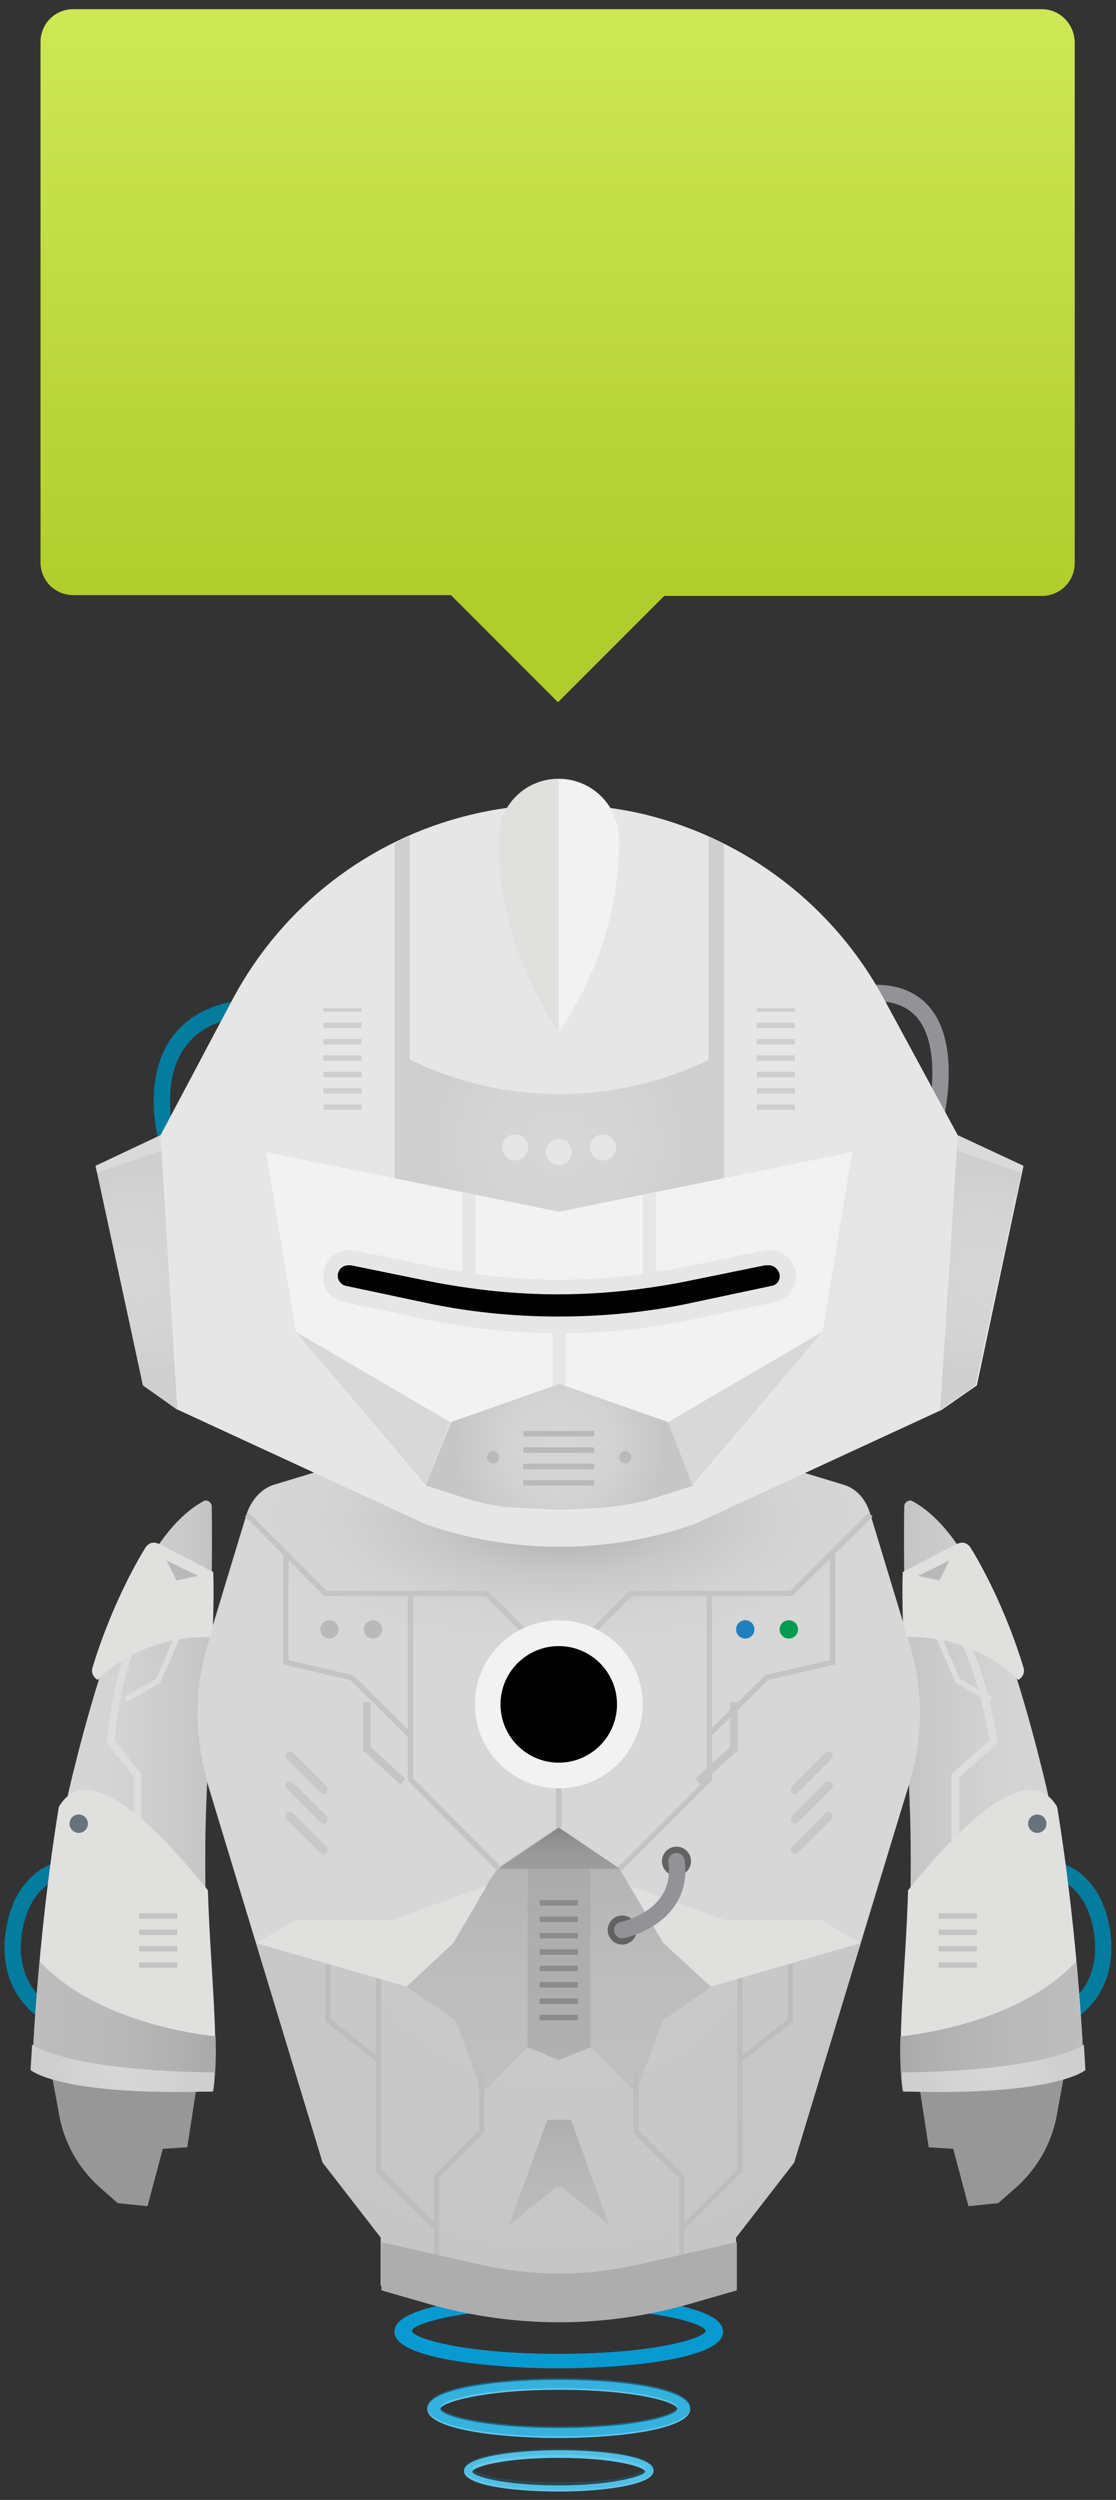 <?xml version="1.0" encoding="utf-8"?>
<!-- Generator: Adobe Illustrator 19.0.0, SVG Export Plug-In . SVG Version: 6.00 Build 0)  -->
<!DOCTYPE svg PUBLIC "-//W3C//DTD SVG 1.1//EN" "http://www.w3.org/Graphics/SVG/1.1/DTD/svg11.dtd">
<svg version="1.1" id="Layer_1" xmlns="http://www.w3.org/2000/svg" xmlns:xlink="http://www.w3.org/1999/xlink" x="0px" y="0px"
	 viewBox="0 0 146 326.8" style="enable-background:new 0 0 146 326.8;" xml:space="preserve">
<rect x="0" y="0" width="146" height="326.8" fill="#333333" stroke="none"/>
<style type="text/css">
	.st0{fill:#64C8EA;}
	.st1{opacity:0.2;}
	.st2{fill:#069AD1;}
	.st3{opacity:0.5;}
	.st4{fill:url(#XMLID_8_);}
	.st5{fill:url(#XMLID_9_);}
	.st6{fill:#979797;}
	.st7{fill:url(#XMLID_12_);}
	.st8{fill:none;stroke:#037C9D;stroke-width:2.141;stroke-linecap:round;stroke-miterlimit:10;}
	.st9{fill:none;stroke:#DEDDDD;stroke-miterlimit:10;}
	.st10{fill:none;stroke:#DEDDDD;stroke-width:0.714;stroke-miterlimit:10;}
	.st11{fill:#E0E0DF;}
	.st12{fill:#BAB9BA;}
	.st13{fill:url(#XMLID_13_);}
	.st14{fill:#67727B;}
	.st15{fill:none;stroke:#C5C4C4;stroke-width:4.995;stroke-miterlimit:10;stroke-dasharray:0.714,1.427;}
	.st16{fill:url(#XMLID_119_);}
	.st17{fill:url(#XMLID_145_);}
	.st18{fill:url(#XMLID_149_);}
	.st19{fill:url(#XMLID_150_);}
	.st20{fill:none;stroke:#BEBDBE;stroke-width:0.672;stroke-miterlimit:10;}
	.st21{opacity:0.76;fill:url(#XMLID_151_);}
	.st22{fill:none;stroke:#8A8B8B;stroke-width:4.995;stroke-miterlimit:10;stroke-dasharray:0.714,1.427;}
	.st23{opacity:0.76;fill:url(#XMLID_152_);}
	.st24{opacity:0.76;fill:url(#XMLID_153_);}
	.st25{fill:url(#XMLID_154_);}
	.st26{fill:#2080BE;}
	.st27{fill:#009A51;}
	.st28{fill:#C8C8C8;}
	.st29{fill:#626262;}
	.st30{fill:none;stroke:#929297;stroke-width:2.141;stroke-linecap:round;stroke-miterlimit:10;}
	.st31{fill:url(#XMLID_156_);}
	.st32{fill:none;stroke:#C5C4C4;stroke-width:0.714;stroke-miterlimit:10;}
	.st33{stroke:#F2F2F2;stroke-width:3.361;stroke-miterlimit:10;}
	.st34{fill:#E6E6E6;}
	.st35{fill:url(#XMLID_210_);}
	.st36{fill:url(#XMLID_211_);}
	.st37{fill:none;stroke:#D0CFCF;stroke-width:4.995;stroke-miterlimit:10;stroke-dasharray:0.714,1.427;}
	.st38{fill:url(#XMLID_212_);}
	.st39{fill:#D0CFCF;}
	.st40{opacity:0.5;fill:#E6E6E6;}
	.st41{fill:#F2F2F2;}
	.st42{fill:url(#XMLID_213_);}
	.st43{fill:#D8D8D8;}
	.st44{fill:none;stroke:#BAB9BA;stroke-width:9.277;stroke-miterlimit:10;stroke-dasharray:0.714,1.427;}
	.st45{fill:#ADADAD;}
	.st46{fill:none;stroke:#C5C4C4;stroke-miterlimit:10;}
	.st47{fill:url(#XMLID_218_);}
</style>
<g id="XMLID_5_">
	<g id="XMLID_7_">
		<g id="XMLID_11_">
			<path id="XMLID_141_" class="st0" d="M73.1,320.3c-6,0-12.4,0.9-12.4,2.7c0,1.9,6.4,2.7,12.4,2.7c6,0,12.4-0.9,12.4-2.7
				C85.6,321.1,79.1,320.3,73.1,320.3z M73.1,324.9c-7.3,0-11.3-1.2-11.3-1.8c0-0.6,4-1.8,11.3-1.8c7.3,0,11.3,1.2,11.3,1.8
				C84.4,323.6,80.4,324.9,73.1,324.9z"/>
			<path id="XMLID_138_" class="st0" d="M73.1,311.1c-8.3,0-17.2,1.2-17.2,3.8c0,2.6,8.9,3.8,17.2,3.8c8.3,0,17.2-1.2,17.2-3.8
				C90.3,312.3,81.4,311.1,73.1,311.1z M73.1,317.4c-10,0-15.5-1.6-15.5-2.5c0-0.8,5.5-2.5,15.5-2.5c10,0,15.5,1.6,15.5,2.5
				C88.6,315.8,83.1,317.4,73.1,317.4z"/>
			<g id="XMLID_125_">
				<g id="XMLID_134_" class="st1">
					<path id="XMLID_135_" class="st2" d="M73.1,325.5c-6,0-12.4-0.9-12.4-2.7s6.4-2.7,12.4-2.7c6,0,12.4,0.9,12.4,2.7
						S79.1,325.5,73.1,325.5z M73.1,320.9c-7.3,0-11.3,1.2-11.3,1.8s4,1.8,11.3,1.8c7.3,0,11.3-1.2,11.3-1.8S80.4,320.9,73.1,320.9z
						"/>
				</g>
				<g id="XMLID_130_" class="st3">
					<path id="XMLID_131_" class="st2" d="M73.1,318.5c-8.3,0-17.2-1.2-17.2-3.8c0-2.6,8.9-3.8,17.2-3.8c8.3,0,17.2,1.2,17.2,3.8
						C90.3,317.3,81.4,318.5,73.1,318.5z M73.1,312.2c-10,0-15.5,1.6-15.5,2.5s5.5,2.5,15.5,2.5c10,0,15.5-1.6,15.5-2.5
						S83.1,312.2,73.1,312.2z"/>
				</g>
				<g id="XMLID_126_">
					<path id="XMLID_127_" class="st2" d="M73.1,309.6c-7.4,0-21.5-1-21.5-4.8s14.1-4.8,21.5-4.8c7.4,0,21.5,1,21.5,4.8
						S80.6,309.6,73.1,309.6z M73.1,301.7c-12.7,0-19.2,2.1-19.2,3s6.5,3,19.2,3s19.2-2.1,19.2-3S85.8,301.7,73.1,301.7z"/>
				</g>
			</g>
			<radialGradient id="XMLID_8_" cx="73.147" cy="243.952" r="53.503" gradientUnits="userSpaceOnUse">
				<stop  offset="0" style="stop-color:#CBCBCB"/>
				<stop  offset="0.87" style="stop-color:#C7C7C7"/>
				<stop  offset="1" style="stop-color:#C6C6C6"/>
			</radialGradient>
			<path id="XMLID_124_" class="st4" d="M110.4,194.1l-29.3-8.9l-8-0.3l-8,0.3l-29.3,8.9c-1.6,0.5-3,2-3.6,4l-5.1,16.8
				c-1.8,5.8-1.8,12.3,0,18.1l15.1,49.7l7.6,9.8v6.3l5.9,1.7c11.4,3.3,23.3,3.3,34.7,0l5.9-1.7v-6.3l7.6-9.8l15.1-49.7
				c1.8-5.8,1.8-12.3,0-18.1l-5.1-16.8C113.4,196.1,112.1,194.6,110.4,194.1z"/>
			<linearGradient id="XMLID_9_" gradientUnits="userSpaceOnUse" x1="73.147" y1="274.231" x2="73.147" y2="293.413">
				<stop  offset="0" style="stop-color:#A9A9A9"/>
				<stop  offset="0.146" style="stop-color:#AFAFAF"/>
				<stop  offset="0.559" style="stop-color:#BAB9BA"/>
				<stop  offset="1" style="stop-color:#BEBDBE"/>
			</linearGradient>
			<polygon id="XMLID_123_" class="st5" points="72.8,285.9 73.5,285.9 79.7,290.9 74.7,277.1 74.6,277.1 71.7,277.1 71.6,277.1 
				66.6,290.9 			"/>
			<g id="XMLID_96_">
				<g id="XMLID_110_">
					<path id="XMLID_122_" class="st6" d="M120,271l1.5,9.7l3.2,0.2l2,7.5l3.9-0.4l2.5-2.2c2.6-2.4,4.4-5.5,5.1-9l1.1-6L120,271z"/>
					<linearGradient id="XMLID_12_" gradientUnits="userSpaceOnUse" x1="118.276" y1="234.815" x2="140.663" y2="234.815">
						<stop  offset="0" style="stop-color:#C5C4C4"/>
						<stop  offset="0.105" style="stop-color:#C9C8C8"/>
						<stop  offset="0.538" style="stop-color:#D3D3D3"/>
						<stop  offset="1" style="stop-color:#D7D7D7"/>
					</linearGradient>
					<path id="XMLID_121_" class="st7" d="M118.3,196.9c-0.1,4.4,0,21.2,0.7,38.7c0.6,14.4-0.9,28.6,0.2,37.7c0,0,16,0.3,21.4-2.9
						c0,0,0.5-19.8-4.1-38.4c-3.9-15.8-9.1-31.5-17.2-35.8C118.9,196,118.3,196.4,118.3,196.9z"/>
					<path id="XMLID_120_" class="st8" d="M139.6,263.3c0,0,5.7-2.8,4.6-10.6c-1.1-7.8-6.6-8.4-6.6-8.4"/>
					<path id="XMLID_4_" class="st9" d="M125,243.5v-11.4l5-4.4c0,0-1.3-8.9-4.2-13.8"/>
					<polyline id="XMLID_118_" class="st10" points="129.6,222.2 125.3,219.7 122.2,212.6 					"/>
					<path id="XMLID_117_" class="st11" d="M118.1,205.5l7.1-3.7l0.1,0c0.6-0.3,1.2-0.1,1.6,0.4c0,0,0,0,0,0c1.4,2.2,4.7,8.2,7,15.8
						c0.2,0.6-0.1,1.3-0.7,1.6l0,0c0,0-5.3-5.9-14.9-5.6C118.1,213.8,118,207.8,118.1,205.5z"/>
					<polygon id="XMLID_116_" class="st12" points="120.1,206 124.2,204 122.9,206.6 					"/>
					<path id="XMLID_115_" class="st11" d="M138.3,236.2c-4.4-7.6-16,6.6-19.5,10.9c-0.3,10.2-1.5,19.7-0.7,26.3
						c0,0,18.3,0.4,23.7-2.8C141.8,270.5,141.2,253.9,138.3,236.2z"/>
					<linearGradient id="XMLID_13_" gradientUnits="userSpaceOnUse" x1="117.776" y1="264.85" x2="141.795" y2="264.85">
						<stop  offset="0" style="stop-color:#A9A9A9"/>
						<stop  offset="0.146" style="stop-color:#AFAFAF"/>
						<stop  offset="0.559" style="stop-color:#BAB9BA"/>
						<stop  offset="1" style="stop-color:#BEBDBE"/>
					</linearGradient>
					<path id="XMLID_114_" class="st13" d="M118.1,273.4c0,0,18.3,0.4,23.7-2.8c0,0-0.2-5.8-1-14.2c-6.7,7.2-18.4,9.3-23,9.8
						C117.7,268.7,117.8,271.3,118.1,273.4z"/>
					<circle id="XMLID_113_" class="st14" cx="135.7" cy="238.4" r="1.2"/>
					<line id="XMLID_112_" class="st15" x1="125.3" y1="250.1" x2="125.3" y2="257.9"/>
					<radialGradient id="XMLID_119_" cx="129.915" cy="270.334" r="8.746" gradientUnits="userSpaceOnUse">
						<stop  offset="0" style="stop-color:#D7D7D7"/>
						<stop  offset="0.696" style="stop-color:#D4D3D3"/>
						<stop  offset="1" style="stop-color:#D0CFCF"/>
					</radialGradient>
					<path id="XMLID_111_" class="st16" d="M118,270.9c0,0,17.4,0.1,23.8-3.6l0.2,3.3c0,0-3.7,3.4-23.7,2.8
						C118.2,273.4,117.9,272.3,118,270.9z"/>
				</g>
				<g id="XMLID_97_">
					<path id="XMLID_109_" class="st6" d="M26,271l-1.5,9.7l-3.2,0.2l-2,7.5l-3.9-0.4l-2.5-2.2c-2.6-2.4-4.4-5.5-5.1-9l-1.1-6
						L26,271z"/>
					
						<linearGradient id="XMLID_145_" gradientUnits="userSpaceOnUse" x1="3096.408" y1="234.815" x2="3118.795" y2="234.815" gradientTransform="matrix(-1 0 0 1 3124.132 0)">
						<stop  offset="0" style="stop-color:#C5C4C4"/>
						<stop  offset="0.105" style="stop-color:#C9C8C8"/>
						<stop  offset="0.538" style="stop-color:#D3D3D3"/>
						<stop  offset="1" style="stop-color:#D7D7D7"/>
					</linearGradient>
					<path id="XMLID_108_" class="st17" d="M27.7,196.9c0.1,4.4,0,21.2-0.7,38.7c-0.6,14.4,0.9,28.6-0.2,37.7c0,0-16,0.3-21.4-2.9
						c0,0-0.5-19.8,4.1-38.4c3.9-15.8,9.1-31.5,17.2-35.8C27.1,196,27.7,196.4,27.7,196.9z"/>
					<path id="XMLID_107_" class="st8" d="M6.4,263.3c0,0-5.7-2.8-4.6-10.6s6.6-8.4,6.6-8.4"/>
					<path id="XMLID_3_" class="st9" d="M18,243.5v-11.4l-3.5-4.4c0,0,0.6-8.9,3.4-13.8"/>
					<polyline id="XMLID_105_" class="st10" points="16.4,222.2 20.7,219.7 23.8,212.6 					"/>
					<path id="XMLID_104_" class="st11" d="M27.9,205.5l-7.1-3.7l-0.1,0c-0.6-0.3-1.2-0.1-1.6,0.4c0,0,0,0,0,0
						c-1.4,2.2-4.7,8.2-7,15.8c-0.2,0.6,0.1,1.3,0.7,1.6h0c0,0,5.3-5.9,14.9-5.6C27.9,213.8,28,207.8,27.9,205.5z"/>
					<polygon id="XMLID_103_" class="st12" points="25.9,206 21.8,204 23.1,206.6 					"/>
					<path id="XMLID_102_" class="st11" d="M7.7,236.2c4.4-7.6,16,6.6,19.5,10.9c0.3,10.2,1.5,19.7,0.7,26.3c0,0-18.3,0.4-23.7-2.8
						C4.2,270.5,4.8,253.9,7.7,236.2z"/>
					<linearGradient id="XMLID_149_" gradientUnits="userSpaceOnUse" x1="4.205" y1="264.85" x2="28.224" y2="264.85">
						<stop  offset="0" style="stop-color:#BEBDBE"/>
						<stop  offset="0.441" style="stop-color:#BAB9BA"/>
						<stop  offset="0.854" style="stop-color:#AFAFAF"/>
						<stop  offset="1" style="stop-color:#A9A9A9"/>
					</linearGradient>
					<path id="XMLID_101_" class="st18" d="M27.9,273.4c0,0-18.3,0.4-23.7-2.8c0,0,0.2-5.8,1-14.2c6.7,7.2,18.4,9.3,23,9.8
						C28.3,268.7,28.2,271.3,27.9,273.4z"/>
					<circle id="XMLID_100_" class="st14" cx="10.3" cy="238.4" r="1.2"/>
					<line id="XMLID_99_" class="st15" x1="20.7" y1="250.1" x2="20.7" y2="257.9"/>
					
						<radialGradient id="XMLID_150_" cx="3108.047" cy="270.334" r="8.746" gradientTransform="matrix(-1 0 0 1 3124.132 0)" gradientUnits="userSpaceOnUse">
						<stop  offset="0" style="stop-color:#D7D7D7"/>
						<stop  offset="0.696" style="stop-color:#D4D3D3"/>
						<stop  offset="1" style="stop-color:#D0CFCF"/>
					</radialGradient>
					<path id="XMLID_98_" class="st19" d="M28,270.9c0,0-17.4,0.1-23.8-3.6l-0.2,3.3c0,0,3.7,3.4,23.7,2.8
						C27.8,273.4,28.1,272.3,28,270.9z"/>
				</g>
			</g>
			<g id="XMLID_89_">
				<polyline id="XMLID_95_" class="st20" points="83.2,270.7 83.2,278.6 89.2,284.6 89.2,295.9 				"/>
				<polyline id="XMLID_94_" class="st20" points="63,270.7 63,278.6 57.1,284.6 57.1,295.9 				"/>
				<polyline id="XMLID_93_" class="st20" points="89.2,291.3 96.8,283.7 96.8,255.9 				"/>
				<polyline id="XMLID_92_" class="st20" points="57.1,291.3 49.5,283.7 49.5,255.9 				"/>
				<polyline id="XMLID_91_" class="st20" points="96.8,269.3 103.4,264.1 103.4,256.8 				"/>
				<polyline id="XMLID_90_" class="st20" points="49.5,269.3 42.9,264.1 42.9,256.8 				"/>
			</g>
			<g id="XMLID_54_">
				<linearGradient id="XMLID_151_" gradientUnits="userSpaceOnUse" x1="73.147" y1="215.399" x2="73.147" y2="274.854">
					<stop  offset="0" style="stop-color:#8C8D8D"/>
					<stop  offset="0.268" style="stop-color:#9A9A9A"/>
					<stop  offset="0.622" style="stop-color:#A5A5A5"/>
					<stop  offset="1" style="stop-color:#A9A9A9"/>
				</linearGradient>
				<polygon id="XMLID_88_" class="st21" points="77.3,244.3 69,244.3 69,267.6 73.1,269.3 77.3,267.6 				"/>
				<line id="XMLID_87_" class="st22" x1="73.1" y1="264.1" x2="73.1" y2="247.2"/>
				<linearGradient id="XMLID_152_" gradientUnits="userSpaceOnUse" x1="85.154" y1="271.259" x2="85.154" y2="240.965">
					<stop  offset="0" style="stop-color:#BEBDBE"/>
					<stop  offset="0.441" style="stop-color:#BAB9BA"/>
					<stop  offset="0.854" style="stop-color:#AFAFAF"/>
					<stop  offset="1" style="stop-color:#A9A9A9"/>
				</linearGradient>
				<polygon id="XMLID_86_" class="st23" points="77.3,267.6 83.2,273.6 86.7,264.1 93.1,259.7 81.1,244.3 77.3,244.3 				"/>
				<linearGradient id="XMLID_153_" gradientUnits="userSpaceOnUse" x1="61.14" y1="271.259" x2="61.14" y2="240.965">
					<stop  offset="0" style="stop-color:#BEBDBE"/>
					<stop  offset="0.441" style="stop-color:#BAB9BA"/>
					<stop  offset="0.854" style="stop-color:#AFAFAF"/>
					<stop  offset="1" style="stop-color:#A9A9A9"/>
				</linearGradient>
				<polygon id="XMLID_85_" class="st24" points="69,267.6 63.1,273.6 59.6,264.1 53.2,259.7 65.2,244.3 69,244.3 				"/>
				
					<radialGradient id="XMLID_154_" cx="73.47" cy="198.514" r="42.609" gradientTransform="matrix(1 0 0 0.415 0 116.174)" gradientUnits="userSpaceOnUse">
					<stop  offset="0" style="stop-color:#A9A9A9"/>
					<stop  offset="0.134" style="stop-color:#B5B5B5"/>
					<stop  offset="0.411" style="stop-color:#C8C8C8"/>
					<stop  offset="0.696" style="stop-color:#D3D3D3"/>
					<stop  offset="1" style="stop-color:#D7D7D7"/>
				</radialGradient>
				<path id="XMLID_84_" class="st25" d="M119,214.9l-5.1-16.8c-0.6-2-2-3.5-3.6-4l-29.3-8.9l-7.3-0.3v0l-0.6,0l0,0l0,0l-0.6,0v0
					l-7.3,0.3l-29.3,8.9c-1.6,0.5-3,2-3.6,4l-5.1,16.8c-1.8,5.8-1.8,12.3,0,18.1l6.3,20.9l0,0l19.6,5.7l6.2-5.7l5.7-9.7l8-5.4l8,5.4
					l5.7,9.7l6.2,5.7l19.6-5.7l0,0L119,233C120.8,227.2,120.8,220.8,119,214.9z"/>
				<g id="XMLID_81_">
					<circle id="XMLID_83_" class="st26" cx="97.5" cy="213" r="1.2"/>
					<circle id="XMLID_82_" class="st27" cx="103.2" cy="213" r="1.2"/>
				</g>
				<g id="XMLID_74_">
					<path id="XMLID_80_" class="st28" d="M104,242.4c-0.1,0-0.3-0.1-0.4-0.2c-0.2-0.2-0.2-0.6,0-0.8l4.4-4.4c0.2-0.2,0.6-0.2,0.8,0
						c0.2,0.2,0.2,0.6,0,0.8l-4.4,4.4C104.3,242.3,104.1,242.4,104,242.4z"/>
					<path id="XMLID_79_" class="st28" d="M104,234.5c-0.1,0-0.3-0.1-0.4-0.2c-0.2-0.2-0.2-0.6,0-0.8l4.4-4.4c0.2-0.2,0.6-0.2,0.8,0
						c0.2,0.2,0.2,0.6,0,0.8l-4.4,4.4C104.3,234.4,104.1,234.5,104,234.5z"/>
					<path id="XMLID_78_" class="st28" d="M104,238.4c-0.1,0-0.3-0.1-0.4-0.2c-0.2-0.2-0.2-0.6,0-0.8l4.4-4.4c0.2-0.2,0.6-0.2,0.8,0
						c0.2,0.2,0.2,0.6,0,0.8l-4.4,4.4C104.3,238.4,104.1,238.4,104,238.4z"/>
					<path id="XMLID_77_" class="st28" d="M42.3,242.4c-0.1,0-0.3-0.1-0.4-0.2l-4.4-4.4c-0.2-0.2-0.2-0.6,0-0.8
						c0.2-0.2,0.6-0.2,0.8,0l4.4,4.4c0.2,0.2,0.2,0.6,0,0.8C42.6,242.3,42.5,242.4,42.3,242.4z"/>
					<path id="XMLID_76_" class="st28" d="M42.3,234.5c-0.1,0-0.3-0.1-0.4-0.2l-4.4-4.4c-0.2-0.2-0.2-0.6,0-0.8
						c0.2-0.2,0.6-0.2,0.8,0l4.4,4.4c0.2,0.2,0.2,0.6,0,0.8C42.6,234.4,42.5,234.5,42.3,234.5z"/>
					<path id="XMLID_75_" class="st28" d="M42.3,238.4c-0.1,0-0.3-0.1-0.4-0.2l-4.4-4.4c-0.2-0.2-0.2-0.6,0-0.8
						c0.2-0.2,0.6-0.2,0.8,0l4.4,4.4c0.2,0.2,0.2,0.6,0,0.8C42.6,238.4,42.5,238.4,42.3,238.4z"/>
				</g>
				<polygon id="XMLID_73_" class="st11" points="33.5,254 38.7,251 51.2,251 63.7,246.5 59.3,254 53.2,259.7 				"/>
				<polygon id="XMLID_72_" class="st11" points="112.6,254 107.4,251 94.9,251 82.4,246.5 86.8,254 93,259.7 				"/>
				<g id="XMLID_68_">
					<circle id="XMLID_71_" class="st29" cx="81.4" cy="252.3" r="1.9"/>
					<circle id="XMLID_70_" class="st29" cx="88.5" cy="243.3" r="1.9"/>
					<path id="XMLID_69_" class="st30" d="M81.4,252.3c0,0,8.1-1.6,7.1-9"/>
				</g>
				<linearGradient id="XMLID_156_" gradientUnits="userSpaceOnUse" x1="73.11" y1="244.48" x2="73.11" y2="236.198">
					<stop  offset="0" style="stop-color:#9D9D9D"/>
					<stop  offset="0.277" style="stop-color:#999999"/>
					<stop  offset="0.537" style="stop-color:#8E8E8E"/>
					<stop  offset="0.789" style="stop-color:#7B7B7B"/>
					<stop  offset="1" style="stop-color:#656565"/>
				</linearGradient>
				<polygon id="XMLID_67_" class="st31" points="65.1,244.3 81.1,244.3 73.1,238.9 				"/>
				<g id="XMLID_64_">
					<circle id="XMLID_66_" class="st12" cx="43.1" cy="213" r="1.2"/>
					<circle id="XMLID_65_" class="st12" cx="48.8" cy="213" r="1.2"/>
				</g>
				<polyline id="XMLID_63_" class="st32" points="73.1,217.7 82.5,208.3 103.5,208.3 113.9,198 				"/>
				<polyline id="XMLID_62_" class="st32" points="73,217.7 63.7,208.3 42.6,208.3 32.3,198 				"/>
				<polyline id="XMLID_61_" class="st32" points="81.1,244.3 92.8,232.6 92.8,208.3 				"/>
				<polyline id="XMLID_60_" class="st32" points="65.3,244.3 53.7,232.6 53.7,208.3 				"/>
				<line id="XMLID_59_" class="st32" x1="73.1" y1="238.9" x2="73.1" y2="232.1"/>
				<g id="XMLID_56_">
					<polyline id="XMLID_58_" class="st32" points="92.6,226.9 100.3,219.3 108.9,217.3 108.9,203.2 					"/>
					<polyline id="XMLID_57_" class="st32" points="53.7,226.9 46,219.3 37.4,217.3 37.4,203.2 					"/>
				</g>
				<circle id="XMLID_55_" class="st33" cx="73.1" cy="222.8" r="9.3"/>
			</g>
			<g id="XMLID_17_">
				<path id="XMLID_53_" class="st30" d="M122,147.9c0,0,5.2-18.2-7.6-18.1"/>
				<path id="XMLID_52_" class="st8" d="M21.8,148.9c0,0-4.1-14.3,8.7-16.9"/>
				<path id="XMLID_51_" class="st34" d="M125.3,148.4l-9.7-17.9c-6.5-12-17.8-20.7-31.1-24l0,0c-7.5-1.8-15.4-1.8-22.9,0l0,0
					c-13.3,3.2-24.6,11.9-31.1,24L21,148.4l-8.4,4l6.1,28.7l4.6,3.2l32.5,15l0.6,0.2c10.9,3.6,22.7,3.6,33.7,0l0.6-0.2l32.5-15
					l4.6-3.2l6.1-28.7L125.3,148.4z"/>
				<radialGradient id="XMLID_210_" cx="17.895" cy="166.347" r="13.234" gradientUnits="userSpaceOnUse">
					<stop  offset="0" style="stop-color:#D7D7D7"/>
					<stop  offset="0.696" style="stop-color:#D4D3D3"/>
					<stop  offset="1" style="stop-color:#D0CFCF"/>
				</radialGradient>
				<polygon id="XMLID_50_" class="st35" points="21,148.4 23.2,184.3 18.7,181.1 12.5,152.4 				"/>
				<radialGradient id="XMLID_211_" cx="128.399" cy="166.347" r="13.234" gradientUnits="userSpaceOnUse">
					<stop  offset="0" style="stop-color:#D7D7D7"/>
					<stop  offset="0.696" style="stop-color:#D4D3D3"/>
					<stop  offset="1" style="stop-color:#D0CFCF"/>
				</radialGradient>
				<polygon id="XMLID_49_" class="st36" points="125.3,148.4 123,184.3 127.6,181.1 133.8,152.4 				"/>
				<line id="XMLID_48_" class="st37" x1="101.5" y1="145.1" x2="101.5" y2="131.8"/>
				<line id="XMLID_47_" class="st37" x1="44.8" y1="145.1" x2="44.8" y2="131.8"/>
				<radialGradient id="XMLID_212_" cx="73.147" cy="149.377" r="16.633" gradientUnits="userSpaceOnUse">
					<stop  offset="0" style="stop-color:#D7D7D7"/>
					<stop  offset="0.696" style="stop-color:#D4D3D3"/>
					<stop  offset="1" style="stop-color:#D0CFCF"/>
				</radialGradient>
				<path id="XMLID_46_" class="st38" d="M52.6,138L52.6,138c12.9,6.7,28.3,6.7,41.2,0l0,0v17.2l-20.6,5.6l-20.6-4.3V138z"/>
				<path id="XMLID_45_" class="st39" d="M94.7,110.3c-0.7-0.3-1.3-0.6-2-0.9v45.9h2V110.3z"/>
				<path id="XMLID_44_" class="st39" d="M51.6,110.3v44.9h2v-45.9C52.9,109.6,52.2,109.9,51.6,110.3z"/>
				<polygon id="XMLID_43_" class="st40" points="12.5,152.4 21,148.4 21.1,150.4 12.7,153.3 				"/>
				<polygon id="XMLID_42_" class="st40" points="133.8,152.4 125.3,148.4 125.2,150.4 133.6,153.3 				"/>
				<g id="XMLID_39_">
					<path id="XMLID_41_" class="st11" d="M73.1,101.8L73.1,101.8c-4.4,0-7.9,3.5-7.9,7.9v0c0,8.9,2.7,17.5,7.7,24.8l0.2,0.2
						l0.2-0.2c5-7.3,7.7-16,7.7-24.8v0C81,105.4,77.5,101.8,73.1,101.8z"/>
					<path id="XMLID_40_" class="st41" d="M73.3,134.6c5-7.3,7.7-16,7.7-24.8c0-4.4-3.5-7.9-7.9-7.9v33L73.3,134.6z"/>
				</g>
				<circle id="XMLID_38_" class="st34" cx="73.1" cy="150.6" r="1.7"/>
				<circle id="XMLID_37_" class="st34" cx="67.4" cy="150" r="1.7"/>
				<circle id="XMLID_36_" class="st34" cx="78.9" cy="150" r="1.7"/>
				<path id="XMLID_35_" class="st41" d="M73.1,158.4l-38.3-7.8l3.9,23.5l16.9,20.1l8.4,2.1c6,1.5,12.3,1.5,18.3,0l8.4-2.1
					l16.9-20.1l3.9-23.5L73.1,158.4z"/>
				<g id="XMLID_33_">
					<rect id="XMLID_34_" x="72.3" y="172.3" class="st34" width="1.7" height="9.2"/>
				</g>
				<polygon id="XMLID_32_" class="st34" points="84.1,156.2 84.1,169 85.8,169 85.8,155.8 				"/>
				<polygon id="XMLID_31_" class="st34" points="60.5,155.8 60.5,169 62.2,169 62.2,156.2 				"/>
				<g id="XMLID_25_">
					<path id="XMLID_217_" d="M73.1,173.3c-6.1,0-12.2-0.7-18.1-1.9l-9.9-2.1c-1-0.2-1.7-1-1.9-2c-0.1-0.7,0.1-1.4,0.5-2
						c0.5-0.6,1.1-0.9,1.9-0.9c0.2,0,0.3,0,0.5,0.1l10.3,2.1c5.5,1.1,11.1,1.7,16.6,1.7s11.2-0.6,16.6-1.7l10.3-2.1
						c0.2,0,0.3-0.1,0.5-0.1c0.7,0,1.4,0.3,1.9,0.9c0.5,0.5,0.7,1.3,0.5,2c-0.2,1-0.9,1.8-1.9,2l-9.9,2.1
						C85.3,172.6,79.2,173.3,73.1,173.3z"/>
					<path id="XMLID_214_" class="st34" d="M100.6,165.4c0.8,0,1.5,0.8,1.4,1.6c-0.1,0.6-0.5,1-1.1,1.1l-9.9,2.1
						c-5.9,1.3-11.9,1.9-17.9,1.9c-6,0-12-0.6-17.9-1.9l-9.9-2.1c-0.6-0.1-1-0.6-1.1-1.1c-0.1-0.9,0.5-1.6,1.4-1.6
						c0.1,0,0.2,0,0.3,0l10.3,2.1c5.6,1.1,11.2,1.7,16.8,1.7c5.6,0,11.3-0.6,16.8-1.7l10.3-2.1C100.4,165.4,100.5,165.4,100.6,165.4
						 M100.6,163.4c-0.2,0-0.5,0-0.7,0.1l-10.3,2.1c-5.4,1.1-10.9,1.7-16.4,1.7c-5.5,0-11-0.6-16.4-1.7l-10.3-2.1
						c-0.2,0-0.5-0.1-0.7-0.1c-1,0-2,0.4-2.7,1.2c-0.7,0.8-0.9,1.8-0.8,2.8c0.2,1.4,1.3,2.5,2.7,2.8l9.9,2.1c6,1.3,12.2,2,18.3,2
						c6.1,0,12.3-0.7,18.3-2l9.9-2.1c1.4-0.3,2.5-1.4,2.7-2.8c0.2-1-0.1-2-0.8-2.8C102.6,163.8,101.6,163.4,100.6,163.4L100.6,163.4
						z"/>
				</g>
				<g id="XMLID_18_">
					<radialGradient id="XMLID_213_" cx="73.147" cy="189.169" r="13.668" gradientUnits="userSpaceOnUse">
						<stop  offset="0" style="stop-color:#D7D7D7"/>
						<stop  offset="0.487" style="stop-color:#D3D3D3"/>
						<stop  offset="0.944" style="stop-color:#C8C8C8"/>
						<stop  offset="1" style="stop-color:#C6C6C6"/>
					</radialGradient>
					<path id="XMLID_24_" class="st42" d="M87.4,185.9l-14.2-5l-14.2,5l-3.3,8.3l4.7,1.5c2.4,0.8,4.9,1.3,7.4,1.4l3.5,0.2
						c1.3,0.1,2.5,0.1,3.8,0l3.5-0.2c2.5-0.2,5-0.6,7.4-1.4l4.7-1.5L87.4,185.9z"/>
					<polygon id="XMLID_23_" class="st43" points="87.4,185.9 107.6,174.1 90.6,194.2 					"/>
					<polygon id="XMLID_22_" class="st43" points="58.9,185.9 38.7,174.1 55.7,194.2 					"/>
					<line id="XMLID_21_" class="st44" x1="73.1" y1="194.2" x2="73.1" y2="186.1"/>
					<circle id="XMLID_20_" class="st12" cx="81.8" cy="190.5" r="0.8"/>
					<circle id="XMLID_19_" class="st12" cx="64.5" cy="190.5" r="0.8"/>
				</g>
			</g>
			<path id="XMLID_16_" class="st45" d="M96.4,293.1v6.3l-5.9,1.7c-11.4,3.3-23.3,3.3-34.7,0l-5.9-1.7v-6.3l12.8,2.9
				c6.9,1.6,14,1.6,20.9,0L96.4,293.1z"/>
		</g>
		<polyline id="XMLID_2_" class="st46" points="91.3,232.9 96,228.6 96,222.5 		"/>
		<polyline id="XMLID_1_" class="st46" points="52.7,232.9 48,228.6 48,222.5 		"/>
	</g>
	<linearGradient id="XMLID_218_" gradientUnits="userSpaceOnUse" x1="72.958" y1="2.242" x2="72.958" y2="77.576">
		<stop  offset="0" style="stop-color:#CEE755"/>
		<stop  offset="1" style="stop-color:#B1CD2D"/>
	</linearGradient>
	<path id="XMLID_10_" class="st47" d="M136.3,1.2H9.6c-2.4,0-4.3,1.9-4.3,4.3v68c0,2.4,1.9,4.3,4.3,4.3H59L73,91.8l13.9-13.9h49.4
		c2.4,0,4.3-1.9,4.3-4.3v-68C140.6,3.2,138.7,1.2,136.3,1.2z"/>
</g>
</svg>
